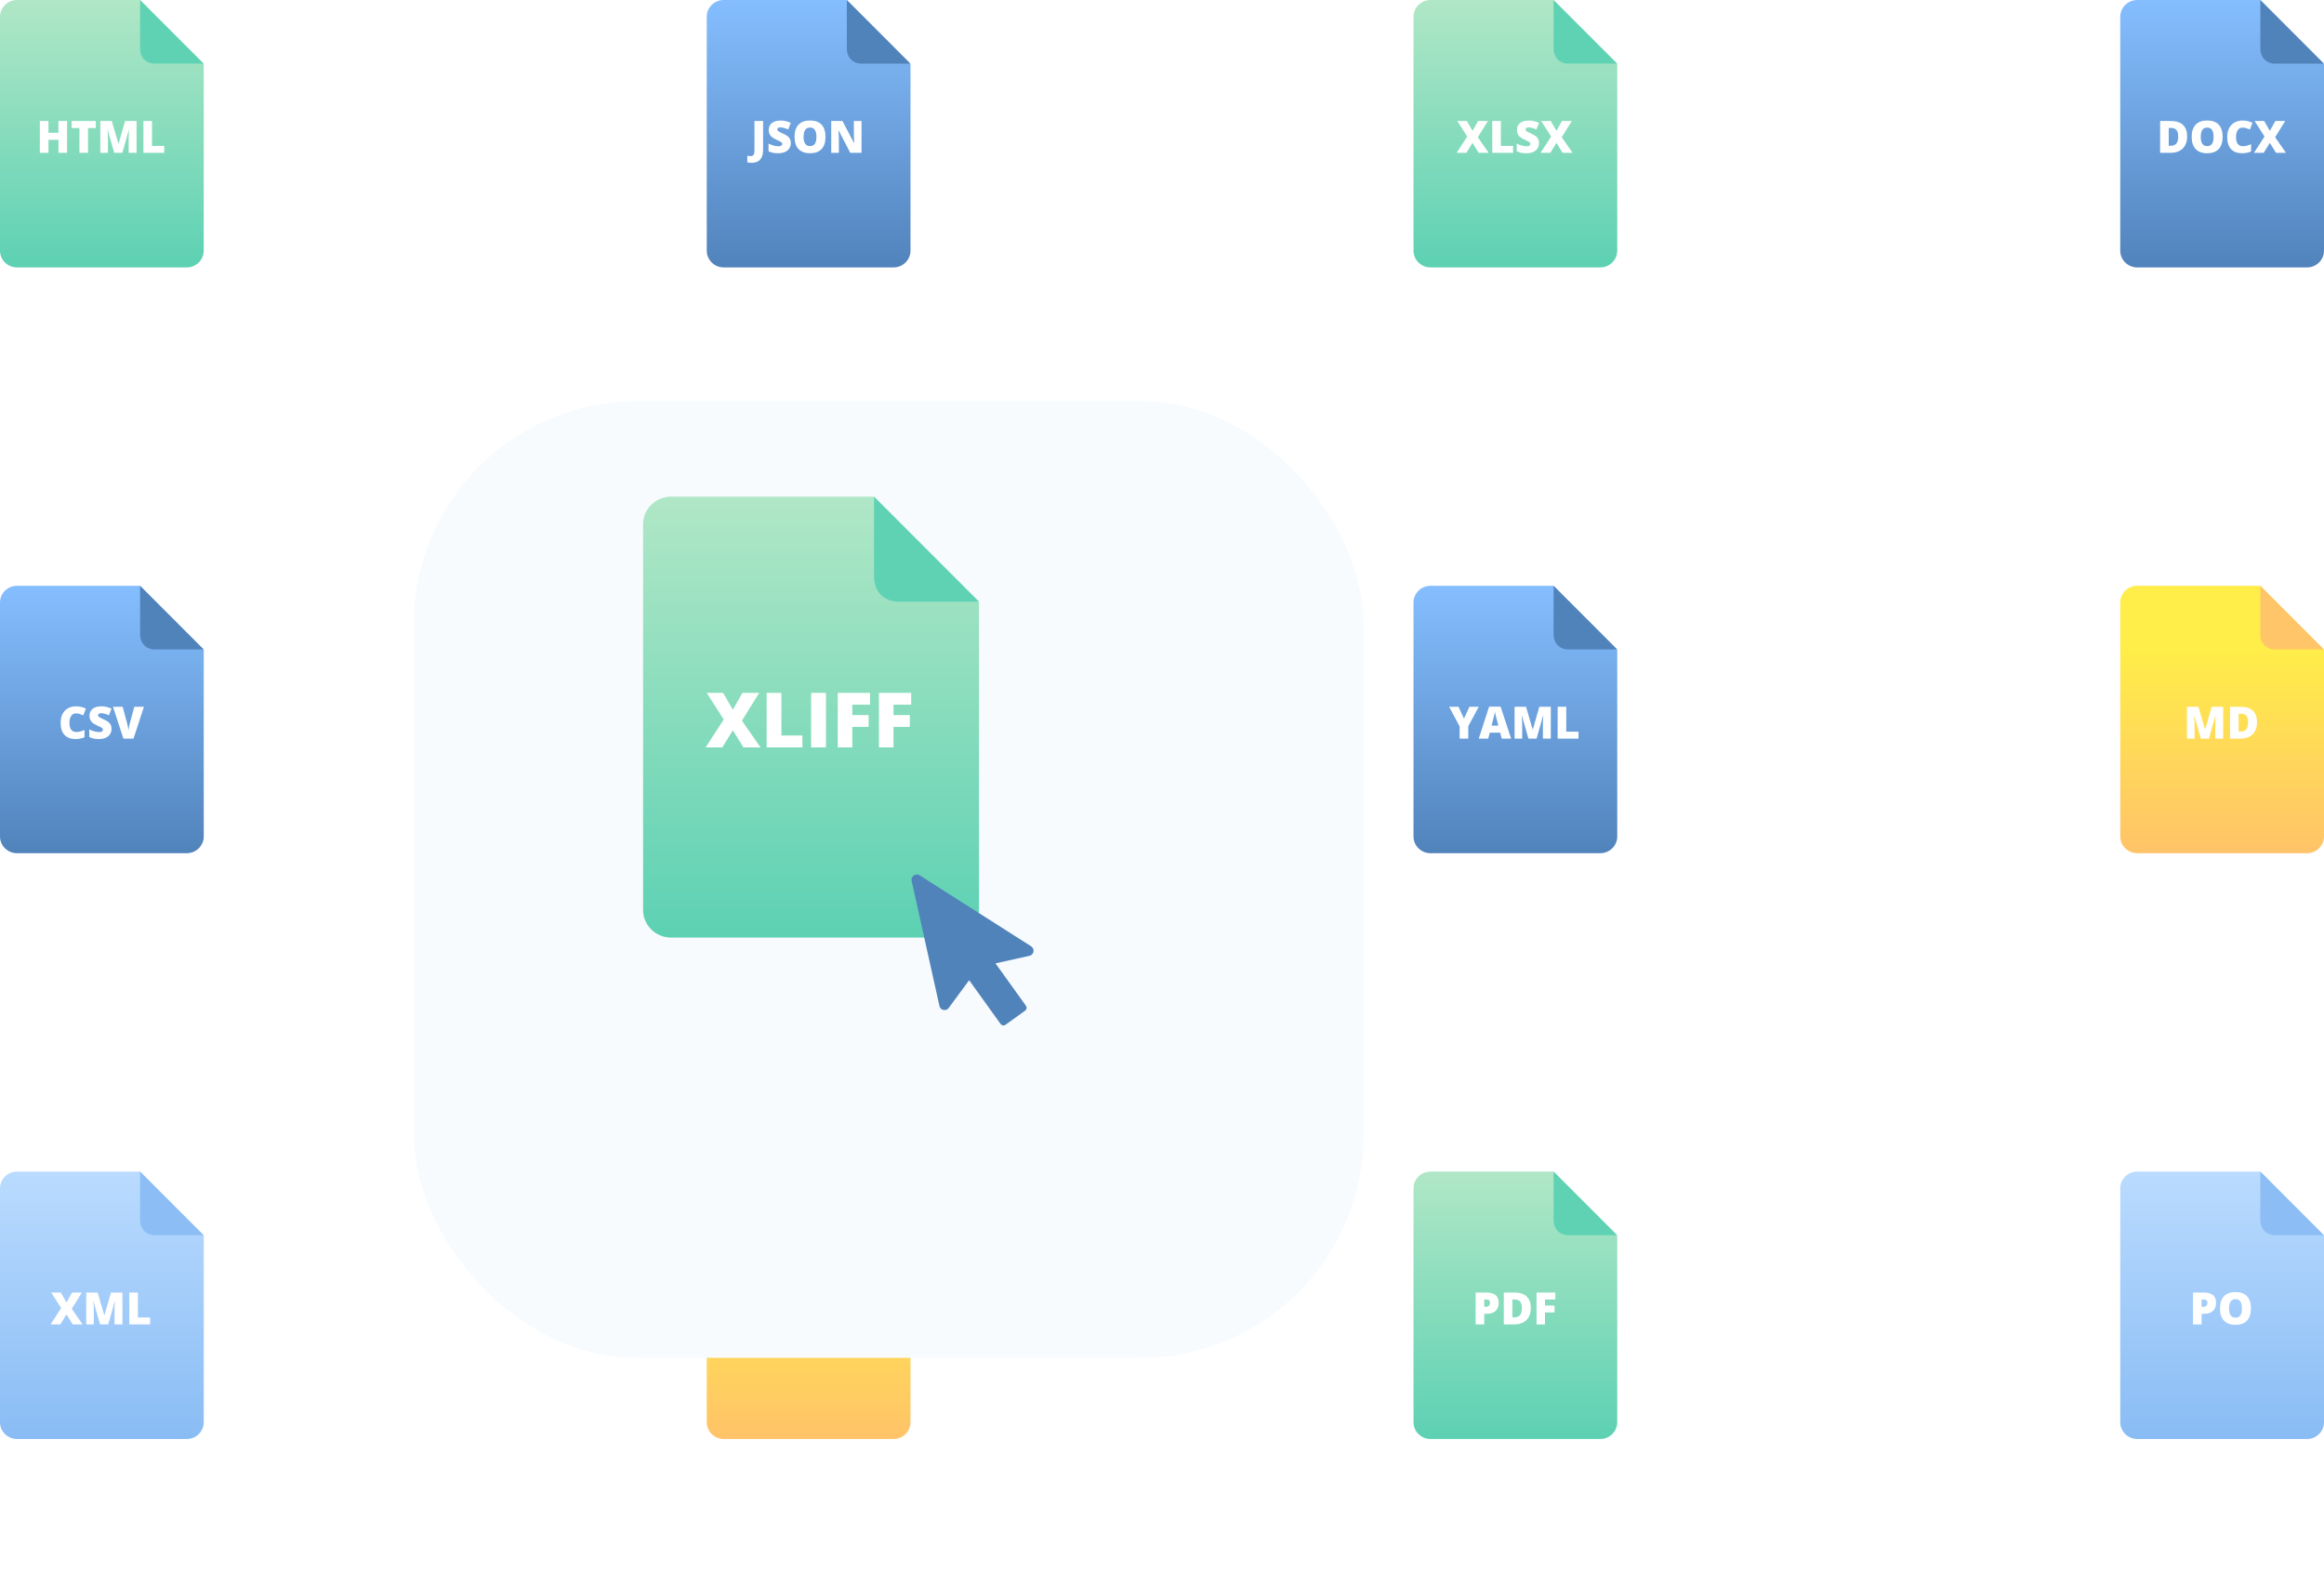 <svg width="365" height="249" viewBox="0 0 365 249" fill="none" xmlns="http://www.w3.org/2000/svg">
<path d="M2.667 0C1.2 0 0 1.181 0 2.625V39.375C0 40.819 1.2 42 2.667 42H29.333C30.8 42 32 40.819 32 39.375V10.08L21.986 0H2.667Z" fill="url(#paint0_linear)"/>
<path d="M2.667 92C1.2 92 0 93.181 0 94.625V131.375C0 132.819 1.2 134 2.667 134H29.333C30.8 134 32 132.819 32 131.375V102.08L21.986 92H2.667Z" fill="url(#paint1_linear)"/>
<path d="M2.667 184C1.2 184 0 185.181 0 186.625V223.375C0 224.819 1.2 226 2.667 226H29.333C30.8 226 32 224.819 32 223.375V194.08L21.986 184H2.667Z" fill="url(#paint2_linear)"/>
<path d="M113.667 0C112.2 0 111 1.181 111 2.625V39.375C111 40.819 112.2 42 113.667 42H140.333C141.8 42 143 40.819 143 39.375V10.08L132.986 0H113.667Z" fill="url(#paint3_linear)"/>
<path d="M113.667 92C112.2 92 111 93.181 111 94.625V131.375C111 132.819 112.2 134 113.667 134H140.333C141.8 134 143 132.819 143 131.375V102.08L132.986 92H113.667Z" fill="url(#paint4_linear)"/>
<path d="M113.667 184C112.2 184 111 185.181 111 186.625V223.375C111 224.819 112.2 226 113.667 226H140.333C141.8 226 143 224.819 143 223.375V194.08L132.986 184H113.667Z" fill="url(#paint5_linear)"/>
<path d="M224.667 0C223.2 0 222 1.181 222 2.625V39.375C222 40.819 223.2 42 224.667 42H251.333C252.8 42 254 40.819 254 39.375V10.08L243.986 0H224.667Z" fill="url(#paint6_linear)"/>
<path d="M224.667 92C223.2 92 222 93.181 222 94.625V131.375C222 132.819 223.2 134 224.667 134H251.333C252.8 134 254 132.819 254 131.375V102.08L243.986 92H224.667Z" fill="url(#paint7_linear)"/>
<path d="M224.667 184C223.2 184 222 185.181 222 186.625V223.375C222 224.819 223.2 226 224.667 226H251.333C252.8 226 254 224.819 254 223.375V194.08L243.986 184H224.667Z" fill="url(#paint8_linear)"/>
<path d="M335.667 0C334.2 0 333 1.181 333 2.625V39.375C333 40.819 334.2 42 335.667 42H362.333C363.8 42 365 40.819 365 39.375V10.08L354.986 0H335.667Z" fill="url(#paint9_linear)"/>
<path d="M335.667 92C334.2 92 333 93.181 333 94.625V131.375C333 132.819 334.2 134 335.667 134H362.333C363.8 134 365 132.819 365 131.375V102.08L354.986 92H335.667Z" fill="url(#paint10_linear)"/>
<path d="M335.667 184C334.2 184 333 185.181 333 186.625V223.375C333 224.819 334.2 226 335.667 226H362.333C363.8 226 365 224.819 365 223.375V194.08L354.986 184H335.667Z" fill="url(#paint11_linear)"/>
<path d="M10.538 24H9.181V21.963H7.613V24H6.256V19.003H7.613V20.855H9.181V19.003H10.538V24ZM13.826 24H12.476V20.107H11.256V19.003H15.043V20.107H13.826V24ZM17.935 24L16.913 20.401H16.882C16.93 21.014 16.954 21.49 16.954 21.83V24H15.758V19.003H17.555L18.598 22.551H18.625L19.647 19.003H21.448V24H20.208V21.809C20.208 21.695 20.209 21.569 20.211 21.43C20.216 21.291 20.232 20.95 20.259 20.408H20.228L19.22 24H17.935ZM22.525 24V19.003H23.875V22.91H25.799V24H22.525Z" fill="white"/>
<path d="M11.929 112.039C11.608 112.039 11.357 112.171 11.178 112.435C10.997 112.697 10.907 113.059 10.907 113.522C10.907 114.484 11.273 114.964 12.005 114.964C12.226 114.964 12.44 114.934 12.647 114.872C12.854 114.811 13.063 114.736 13.273 114.65V115.792C12.856 115.976 12.384 116.068 11.858 116.068C11.103 116.068 10.525 115.85 10.121 115.412C9.72 114.975 9.52 114.342 9.52 113.515C9.52 112.998 9.617 112.543 9.81 112.151C10.006 111.759 10.287 111.459 10.651 111.249C11.018 111.037 11.449 110.931 11.943 110.931C12.483 110.931 12.999 111.049 13.491 111.283L13.078 112.346C12.893 112.26 12.709 112.187 12.524 112.127C12.34 112.068 12.141 112.039 11.929 112.039ZM17.518 114.482C17.518 114.792 17.439 115.068 17.282 115.31C17.125 115.549 16.898 115.736 16.602 115.87C16.306 116.002 15.958 116.068 15.559 116.068C15.227 116.068 14.947 116.046 14.722 116C14.496 115.952 14.262 115.87 14.018 115.754V114.551C14.275 114.683 14.543 114.787 14.821 114.862C15.099 114.935 15.354 114.971 15.587 114.971C15.787 114.971 15.934 114.937 16.028 114.869C16.121 114.798 16.168 114.708 16.168 114.599C16.168 114.53 16.148 114.471 16.11 114.421C16.073 114.368 16.013 114.316 15.928 114.264C15.846 114.211 15.625 114.104 15.265 113.942C14.94 113.794 14.695 113.651 14.53 113.512C14.369 113.373 14.248 113.213 14.168 113.033C14.091 112.853 14.052 112.64 14.052 112.394C14.052 111.934 14.22 111.575 14.554 111.317C14.889 111.06 15.35 110.931 15.935 110.931C16.453 110.931 16.98 111.051 17.518 111.29L17.104 112.333C16.637 112.118 16.234 112.011 15.894 112.011C15.719 112.011 15.591 112.042 15.511 112.104C15.432 112.165 15.392 112.241 15.392 112.333C15.392 112.431 15.442 112.518 15.542 112.596C15.645 112.673 15.921 112.814 16.369 113.02C16.8 113.213 17.099 113.422 17.265 113.645C17.433 113.866 17.518 114.145 17.518 114.482ZM21.096 111.003H22.607L20.97 116H19.381L17.75 111.003H19.268L19.948 113.536C20.089 114.098 20.167 114.49 20.18 114.711C20.196 114.552 20.228 114.353 20.276 114.113C20.324 113.874 20.366 113.686 20.403 113.549L21.096 111.003Z" fill="white"/>
<path d="M12.975 208H11.413L10.439 206.438L9.475 208H7.947L9.605 205.443L8.047 203.003H9.544L10.446 204.548L11.314 203.003H12.856L11.273 205.549L12.975 208ZM15.716 208L14.695 204.401H14.664C14.712 205.014 14.736 205.49 14.736 205.83V208H13.539V203.003H15.337L16.38 206.551H16.407L17.429 203.003H19.23V208H17.989V205.809C17.989 205.695 17.991 205.569 17.993 205.43C17.997 205.291 18.013 204.95 18.041 204.408H18.01L17.002 208H15.716ZM20.307 208V203.003H21.657V206.91H23.581V208H20.307Z" fill="white"/>
<path d="M118.072 25.569C117.826 25.569 117.593 25.545 117.372 25.497V24.448C117.445 24.461 117.522 24.476 117.604 24.492C117.686 24.51 117.775 24.52 117.871 24.52C118.094 24.52 118.254 24.452 118.349 24.318C118.445 24.183 118.493 23.953 118.493 23.627V19.003H119.85V23.511C119.85 24.188 119.702 24.7 119.405 25.046C119.109 25.395 118.665 25.569 118.072 25.569ZM124.201 22.482C124.201 22.792 124.122 23.068 123.965 23.31C123.808 23.549 123.581 23.736 123.285 23.87C122.989 24.002 122.641 24.068 122.242 24.068C121.91 24.068 121.631 24.046 121.405 24C121.179 23.952 120.945 23.87 120.701 23.754V22.551C120.958 22.683 121.226 22.787 121.504 22.862C121.782 22.935 122.037 22.971 122.27 22.971C122.47 22.971 122.617 22.937 122.711 22.869C122.804 22.798 122.851 22.708 122.851 22.599C122.851 22.53 122.831 22.471 122.793 22.421C122.756 22.369 122.696 22.316 122.612 22.264C122.53 22.211 122.308 22.104 121.948 21.942C121.623 21.794 121.378 21.651 121.214 21.512C121.052 21.373 120.931 21.213 120.851 21.033C120.774 20.853 120.735 20.64 120.735 20.394C120.735 19.934 120.903 19.575 121.238 19.317C121.572 19.06 122.033 18.931 122.618 18.931C123.136 18.931 123.663 19.051 124.201 19.29L123.787 20.332C123.32 20.118 122.917 20.011 122.577 20.011C122.402 20.011 122.274 20.042 122.195 20.104C122.115 20.165 122.075 20.241 122.075 20.332C122.075 20.43 122.125 20.518 122.225 20.596C122.328 20.673 122.604 20.814 123.052 21.02C123.483 21.213 123.782 21.422 123.948 21.645C124.117 21.866 124.201 22.145 124.201 22.482ZM129.649 21.495C129.649 22.335 129.443 22.975 129.03 23.412C128.618 23.85 128.014 24.068 127.219 24.068C126.435 24.068 125.834 23.849 125.414 23.409C124.997 22.969 124.789 22.329 124.789 21.488C124.789 20.656 124.996 20.021 125.411 19.584C125.828 19.144 126.433 18.924 127.226 18.924C128.021 18.924 128.624 19.142 129.034 19.577C129.444 20.012 129.649 20.651 129.649 21.495ZM126.211 21.495C126.211 22.461 126.547 22.944 127.219 22.944C127.561 22.944 127.814 22.826 127.978 22.592C128.144 22.357 128.227 21.991 128.227 21.495C128.227 20.996 128.143 20.628 127.974 20.391C127.808 20.151 127.558 20.032 127.226 20.032C126.549 20.032 126.211 20.519 126.211 21.495ZM135.309 24H133.539L131.714 20.48H131.683C131.726 21.033 131.748 21.456 131.748 21.748V24H130.551V19.003H132.315L134.134 22.476H134.154C134.122 21.972 134.106 21.567 134.106 21.262V19.003H135.309V24Z" fill="white"/>
<path d="M122.365 116H120.803L119.829 114.438L118.865 116H117.338L118.995 113.443L117.437 111.003H118.934L119.836 112.548L120.704 111.003H122.246L120.663 113.549L122.365 116ZM122.929 116V111.003H124.28V114.91H126.204V116H122.929ZM127.004 116V111.003H128.361V116H127.004ZM130.774 116H129.444V111.003H132.397V112.086H130.774V113.04H132.271V114.124H130.774V116ZM134.547 116H133.218V111.003H136.171V112.086H134.547V113.04H136.044V114.124H134.547V116Z" fill="white"/>
<path d="M121.467 204.855L122.328 203.003H123.791L122.147 206.048V208H120.786V206.089L119.142 203.003H120.612L121.467 204.855ZM126.508 208L125.486 204.401H125.455C125.503 205.014 125.527 205.49 125.527 205.83V208H124.331V203.003H126.129L127.171 206.551H127.198L128.22 203.003H130.022V208H128.781V205.809C128.781 205.695 128.782 205.569 128.784 205.43C128.789 205.291 128.805 204.95 128.832 204.408H128.801L127.793 208H126.508ZM131.098 208V203.003H132.448V206.91H134.373V208H131.098Z" fill="white"/>
<path d="M233.806 24H232.244L231.27 22.438L230.306 24H228.779L230.436 21.443L228.878 19.003H230.375L231.277 20.548L232.145 19.003H233.687L232.104 21.549L233.806 24ZM234.37 24V19.003H235.72V22.91H237.645V24H234.37ZM241.712 22.482C241.712 22.792 241.634 23.068 241.476 23.31C241.319 23.549 241.092 23.736 240.796 23.87C240.5 24.002 240.152 24.068 239.754 24.068C239.421 24.068 239.142 24.046 238.916 24C238.691 23.952 238.456 23.87 238.212 23.754V22.551C238.47 22.683 238.737 22.787 239.015 22.862C239.293 22.935 239.549 22.971 239.781 22.971C239.981 22.971 240.128 22.937 240.222 22.869C240.315 22.798 240.362 22.708 240.362 22.599C240.362 22.53 240.343 22.471 240.304 22.421C240.267 22.369 240.207 22.316 240.123 22.264C240.041 22.211 239.82 22.104 239.46 21.942C239.134 21.794 238.889 21.651 238.725 21.512C238.563 21.373 238.442 21.213 238.363 21.033C238.285 20.853 238.246 20.64 238.246 20.394C238.246 19.934 238.414 19.575 238.749 19.317C239.084 19.06 239.544 18.931 240.13 18.931C240.647 18.931 241.174 19.051 241.712 19.29L241.299 20.332C240.831 20.118 240.428 20.011 240.089 20.011C239.913 20.011 239.786 20.042 239.706 20.104C239.626 20.165 239.586 20.241 239.586 20.332C239.586 20.43 239.636 20.518 239.737 20.596C239.839 20.673 240.115 20.814 240.564 21.02C240.994 21.213 241.293 21.422 241.459 21.645C241.628 21.866 241.712 22.145 241.712 22.482ZM246.986 24H245.424L244.45 22.438L243.486 24H241.958L243.616 21.443L242.057 19.003H243.554L244.457 20.548L245.325 19.003H246.866L245.284 21.549L246.986 24Z" fill="white"/>
<path d="M229.924 112.855L230.785 111.003H232.248L230.604 114.048V116H229.243V114.089L227.599 111.003H229.069L229.924 112.855ZM235.854 116L235.608 115.063H233.984L233.731 116H232.248L233.878 110.982H235.679L237.33 116H235.854ZM235.327 113.956L235.112 113.136C235.062 112.953 235 112.718 234.927 112.428C234.857 112.139 234.81 111.931 234.787 111.806C234.767 111.922 234.726 112.114 234.664 112.38C234.605 112.647 234.472 113.172 234.264 113.956H235.327ZM240.051 116L239.029 112.401H238.998C239.046 113.014 239.07 113.49 239.07 113.83V116H237.874V111.003H239.672L240.714 114.551H240.741L241.763 111.003H243.565V116H242.324V113.809C242.324 113.695 242.325 113.569 242.327 113.43C242.332 113.291 242.348 112.95 242.375 112.408H242.344L241.336 116H240.051ZM244.641 116V111.003H245.991V114.91H247.916V116H244.641Z" fill="white"/>
<path d="M343.504 21.395C343.504 22.23 343.274 22.872 342.814 23.323C342.356 23.774 341.711 24 340.879 24H339.262V19.003H340.992C341.794 19.003 342.413 19.208 342.848 19.618C343.285 20.028 343.504 20.621 343.504 21.395ZM342.103 21.443C342.103 20.985 342.012 20.646 341.829 20.425C341.649 20.204 341.375 20.093 341.006 20.093H340.613V22.893H340.913C341.323 22.893 341.624 22.774 341.816 22.537C342.007 22.298 342.103 21.933 342.103 21.443ZM349.079 21.495C349.079 22.335 348.873 22.975 348.46 23.412C348.048 23.85 347.444 24.068 346.649 24.068C345.865 24.068 345.263 23.849 344.844 23.409C344.427 22.969 344.218 22.329 344.218 21.488C344.218 20.656 344.426 20.021 344.841 19.584C345.258 19.144 345.863 18.924 346.655 18.924C347.451 18.924 348.053 19.142 348.464 19.577C348.874 20.012 349.079 20.651 349.079 21.495ZM345.64 21.495C345.64 22.461 345.976 22.944 346.649 22.944C346.99 22.944 347.243 22.826 347.407 22.592C347.574 22.357 347.657 21.991 347.657 21.495C347.657 20.996 347.573 20.628 347.404 20.391C347.238 20.151 346.988 20.032 346.655 20.032C345.979 20.032 345.64 20.519 345.64 21.495ZM352.206 20.039C351.885 20.039 351.634 20.171 351.454 20.435C351.274 20.697 351.184 21.059 351.184 21.522C351.184 22.484 351.55 22.964 352.281 22.964C352.502 22.964 352.717 22.934 352.924 22.872C353.131 22.811 353.34 22.736 353.55 22.65V23.791C353.133 23.976 352.661 24.068 352.134 24.068C351.38 24.068 350.801 23.85 350.398 23.412C349.997 22.975 349.797 22.342 349.797 21.515C349.797 20.998 349.893 20.543 350.087 20.151C350.283 19.759 350.563 19.459 350.928 19.249C351.295 19.037 351.725 18.931 352.22 18.931C352.76 18.931 353.276 19.049 353.768 19.283L353.355 20.346C353.17 20.26 352.986 20.187 352.801 20.127C352.616 20.068 352.418 20.039 352.206 20.039ZM359.029 24H357.467L356.492 22.438L355.529 24H354.001L355.658 21.443L354.1 19.003H355.597L356.499 20.548L357.367 19.003H358.909L357.326 21.549L359.029 24Z" fill="white"/>
<path d="M235.385 204.592C235.385 205.151 235.22 205.582 234.89 205.888C234.562 206.191 234.095 206.342 233.488 206.342H233.109V208H231.759V203.003H233.488C234.12 203.003 234.594 203.141 234.91 203.417C235.227 203.692 235.385 204.084 235.385 204.592ZM233.109 205.242H233.355C233.558 205.242 233.719 205.185 233.837 205.071C233.958 204.957 234.018 204.8 234.018 204.599C234.018 204.262 233.831 204.093 233.458 204.093H233.109V205.242ZM240.424 205.396C240.424 206.229 240.193 206.872 239.733 207.323C239.275 207.774 238.63 208 237.799 208H236.182V203.003H237.911C238.713 203.003 239.332 203.208 239.767 203.618C240.205 204.028 240.424 204.621 240.424 205.396ZM239.022 205.443C239.022 204.985 238.931 204.646 238.749 204.425C238.569 204.204 238.294 204.093 237.925 204.093H237.532V206.893H237.833C238.243 206.893 238.544 206.774 238.735 206.537C238.926 206.298 239.022 205.933 239.022 205.443ZM242.652 208H241.322V203.003H244.276V204.086H242.652V205.04H244.149V206.124H242.652V208Z" fill="white"/>
<path d="M345.651 116L344.629 112.401H344.598C344.646 113.014 344.67 113.49 344.67 113.83V116H343.473V111.003H345.271L346.314 114.551H346.341L347.363 111.003H349.164V116H347.924V113.809C347.924 113.695 347.925 113.569 347.927 113.43C347.932 113.291 347.947 112.95 347.975 112.408H347.944L346.936 116H345.651ZM354.483 113.396C354.483 114.229 354.252 114.872 353.792 115.323C353.334 115.774 352.689 116 351.858 116H350.241V111.003H351.97C352.773 111.003 353.391 111.208 353.826 111.618C354.264 112.028 354.483 112.621 354.483 113.396ZM353.081 113.443C353.081 112.985 352.99 112.646 352.808 112.425C352.628 112.204 352.353 112.093 351.984 112.093H351.591V114.893H351.892C352.302 114.893 352.603 114.774 352.794 114.537C352.986 114.298 353.081 113.933 353.081 113.443Z" fill="white"/>
<path d="M348.053 204.592C348.053 205.151 347.888 205.582 347.558 205.888C347.23 206.191 346.763 206.342 346.156 206.342H345.777V208H344.427V203.003H346.156C346.788 203.003 347.262 203.141 347.578 203.417C347.895 203.692 348.053 204.084 348.053 204.592ZM345.777 205.242H346.023C346.226 205.242 346.387 205.185 346.505 205.071C346.626 204.957 346.686 204.8 346.686 204.599C346.686 204.262 346.499 204.093 346.126 204.093H345.777V205.242ZM353.526 205.495C353.526 206.335 353.319 206.975 352.907 207.412C352.495 207.85 351.891 208.068 351.095 208.068C350.312 208.068 349.71 207.848 349.291 207.409C348.874 206.969 348.665 206.329 348.665 205.488C348.665 204.656 348.873 204.021 349.287 203.584C349.704 203.144 350.309 202.924 351.102 202.924C351.898 202.924 352.5 203.142 352.91 203.577C353.321 204.012 353.526 204.652 353.526 205.495ZM350.087 205.495C350.087 206.461 350.423 206.944 351.095 206.944C351.437 206.944 351.69 206.826 351.854 206.592C352.021 206.357 352.104 205.991 352.104 205.495C352.104 204.996 352.019 204.628 351.851 204.391C351.684 204.151 351.435 204.032 351.102 204.032C350.426 204.032 350.087 204.519 350.087 205.495Z" fill="white"/>
<path d="M24.331 10H32L22 0V7.613C22 9.012 22.925 10 24.331 10Z" fill="#60D2B4"/>
<path d="M24.331 102H32L22 92V99.613C22 101.012 22.925 102 24.331 102Z" fill="#5183BB"/>
<path d="M24.331 194H32L22 184V191.613C22 193.012 22.925 194 24.331 194Z" fill="#8CBEF5"/>
<path d="M135.331 10H143L133 0V7.613C133 9.012 133.925 10 135.331 10Z" fill="#5183BB"/>
<path d="M135.331 102H143L133 92V99.613C133 101.012 133.925 102 135.331 102Z" fill="#60D2B4"/>
<path d="M135.331 194H143L133 184V191.613C133 193.012 133.925 194 135.331 194Z" fill="#FFC568"/>
<path d="M246.331 10H254L244 0V7.613C244 9.012 244.925 10 246.331 10Z" fill="#60D2B4"/>
<path d="M357.331 10H365L355 0V7.613C355 9.012 355.925 10 357.331 10Z" fill="#5183BB"/>
<path d="M246.331 102H254L244 92V99.613C244 101.012 244.925 102 246.331 102Z" fill="#5183BB"/>
<path d="M246.331 194H254L244 184V191.613C244 193.012 244.925 194 246.331 194Z" fill="#60D2B4"/>
<path d="M357.331 102H365L355 92V99.613C355 101.012 355.925 102 357.331 102Z" fill="#FFC568"/>
<path d="M357.331 194H365L355 184V191.613C355 193.012 355.925 194 357.331 194Z" fill="#8CBEF5"/>
<g filter="url(#filter0_d)">
<rect x="52" y="38" width="149.158" height="150.246" rx="35" fill="#F7FBFD"/>
</g>
<path d="M105.397 78C102.979 78 101 79.948 101 82.328V142.922C101 145.302 102.979 147.25 105.397 147.25H149.365C151.783 147.25 153.762 145.302 153.762 142.922V94.62L137.251 78H105.397Z" fill="url(#paint12_linear)"/>
<path d="M119.443 117.381H116.766L115.096 114.703L113.443 117.381H110.824L113.666 112.998L110.994 108.815H113.561L115.108 111.463L116.596 108.815H119.238L116.526 113.18L119.443 117.381ZM120.41 117.381V108.815H122.725V115.512H126.024V117.381H120.41ZM127.395 117.381V108.815H129.721V117.381H127.395ZM133.858 117.381H131.578V108.815H136.641V110.672H133.858V112.307H136.424V114.164H133.858V117.381ZM140.326 117.381H138.047V108.815H143.109V110.672H140.326V112.307H142.893V114.164H140.326V117.381Z" fill="white"/>
<path d="M141.116 94.488H153.762L137.273 78V90.553C137.273 92.86 138.798 94.488 141.116 94.488Z" fill="#60D2B4"/>
<path d="M161.951 148.621L144.358 137.422C143.738 137.12 143.034 137.696 143.173 138.323L147.546 157.999C147.644 158.439 148.081 158.717 148.521 158.619C148.728 158.573 148.909 158.449 148.997 158.309L152.212 153.946L157.154 160.827C157.238 160.944 157.365 161.023 157.508 161.047C157.577 161.057 157.647 161.055 157.714 161.04C157.785 161.025 157.853 160.994 157.913 160.95L161.009 158.722C161.254 158.547 161.31 158.207 161.134 157.962L156.349 151.299L161.687 150.113C162.127 150.015 162.404 149.578 162.307 149.138C162.278 149.009 162.202 148.823 161.951 148.621Z" fill="#5183BB"/>
<defs>
<filter id="filter0_d" x="30" y="28" width="219.158" height="220.246" filterUnits="userSpaceOnUse" color-interpolation-filters="sRGB">
<feFlood flood-opacity="0" result="BackgroundImageFix"/>
<feColorMatrix in="SourceAlpha" type="matrix" values="0 0 0 0 0 0 0 0 0 0 0 0 0 0 0 0 0 0 127 0" result="hardAlpha"/>
<feOffset dx="13" dy="25"/>
<feGaussianBlur stdDeviation="17.5"/>
<feColorMatrix type="matrix" values="0 0 0 0 0 0 0 0 0 0.352 0 0 0 0 0.429 0 0 0 0.15 0"/>
<feBlend mode="normal" in2="BackgroundImageFix" result="effect1_dropShadow"/>
<feBlend mode="normal" in="SourceGraphic" in2="effect1_dropShadow" result="shape"/>
</filter>
<linearGradient id="paint0_linear" x1="16" y1="0" x2="16" y2="42" gradientUnits="userSpaceOnUse">
<stop stop-color="#B0E7C6"/>
<stop offset="1" stop-color="#5DD1B3"/>
</linearGradient>
<linearGradient id="paint1_linear" x1="16" y1="92" x2="16" y2="134" gradientUnits="userSpaceOnUse">
<stop stop-color="#85BEFF"/>
<stop offset="1" stop-color="#5183BB"/>
</linearGradient>
<linearGradient id="paint2_linear" x1="16" y1="184" x2="16" y2="226" gradientUnits="userSpaceOnUse">
<stop stop-color="#BADBFF"/>
<stop offset="1" stop-color="#89BCF4"/>
</linearGradient>
<linearGradient id="paint3_linear" x1="127" y1="0" x2="127" y2="42" gradientUnits="userSpaceOnUse">
<stop stop-color="#85BEFF"/>
<stop offset="1" stop-color="#5183BB"/>
</linearGradient>
<linearGradient id="paint4_linear" x1="127" y1="92" x2="127" y2="134" gradientUnits="userSpaceOnUse">
<stop stop-color="#B0E7C6"/>
<stop offset="1" stop-color="#5DD1B3"/>
</linearGradient>
<linearGradient id="paint5_linear" x1="127" y1="194.262" x2="127" y2="226" gradientUnits="userSpaceOnUse">
<stop stop-color="#FFED49"/>
<stop offset="1" stop-color="#FFC369"/>
</linearGradient>
<linearGradient id="paint6_linear" x1="238" y1="0" x2="238" y2="42" gradientUnits="userSpaceOnUse">
<stop stop-color="#B0E7C6"/>
<stop offset="1" stop-color="#5DD1B3"/>
</linearGradient>
<linearGradient id="paint7_linear" x1="238" y1="92" x2="238" y2="134" gradientUnits="userSpaceOnUse">
<stop stop-color="#85BEFF"/>
<stop offset="1" stop-color="#5183BB"/>
</linearGradient>
<linearGradient id="paint8_linear" x1="238" y1="184" x2="238" y2="226" gradientUnits="userSpaceOnUse">
<stop stop-color="#B0E7C6"/>
<stop offset="1" stop-color="#5DD1B3"/>
</linearGradient>
<linearGradient id="paint9_linear" x1="349" y1="0" x2="349" y2="42" gradientUnits="userSpaceOnUse">
<stop stop-color="#85BEFF"/>
<stop offset="1" stop-color="#5183BB"/>
</linearGradient>
<linearGradient id="paint10_linear" x1="349" y1="102.262" x2="349" y2="134" gradientUnits="userSpaceOnUse">
<stop stop-color="#FFED49"/>
<stop offset="1" stop-color="#FFC369"/>
</linearGradient>
<linearGradient id="paint11_linear" x1="349" y1="184" x2="349" y2="226" gradientUnits="userSpaceOnUse">
<stop stop-color="#BADBFF"/>
<stop offset="1" stop-color="#89BCF4"/>
</linearGradient>
<linearGradient id="paint12_linear" x1="127.381" y1="78" x2="127.381" y2="147.25" gradientUnits="userSpaceOnUse">
<stop stop-color="#B0E7C6"/>
<stop offset="1" stop-color="#5DD1B3"/>
</linearGradient>
</defs>
</svg>
